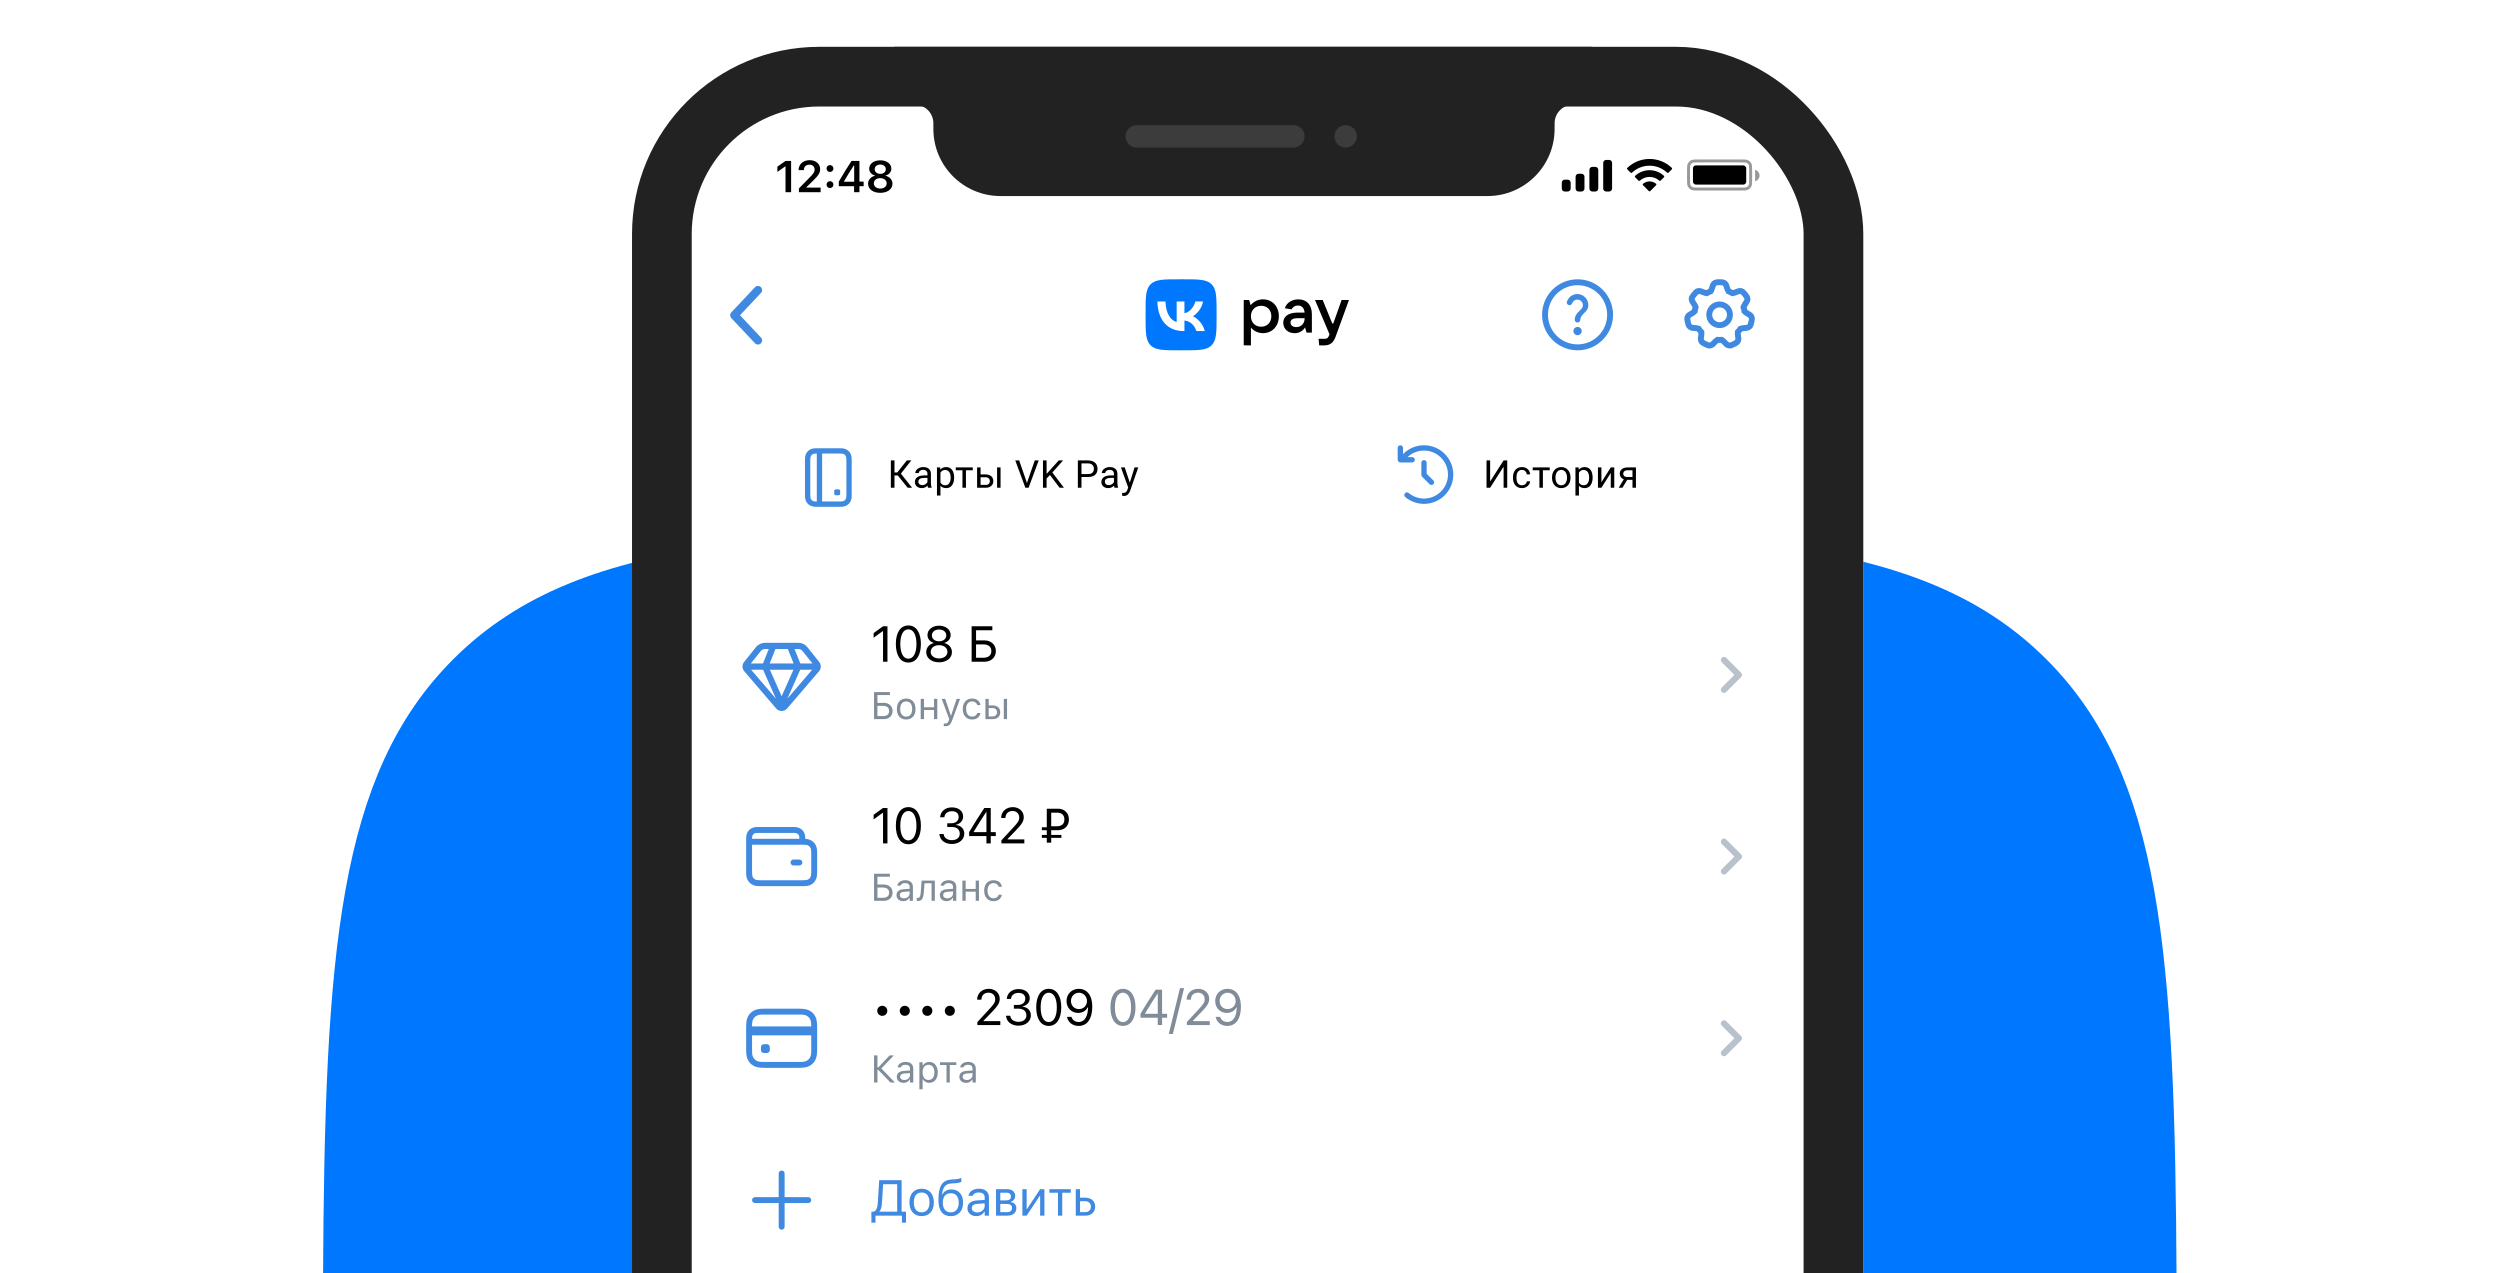 <svg width="534" height="272" viewBox="0 0 534 272" fill="none" xmlns="http://www.w3.org/2000/svg">
<g clip-path="url(#clip0_30_16743)">
<g clip-path="url(#clip1_30_16743)">
<path d="M274.876 113C364.481 113 409.283 113 437.119 140.837C461.725 165.442 464.581 203.302 464.913 273.642H69C69.332 203.302 72.188 165.442 96.793 140.837C124.63 113 169.432 113 259.036 113H274.876Z" fill="#0077FF"/>
</g>
<g clip-path="url(#clip2_30_16743)">
<rect x="135" y="10" width="263" height="540" rx="40" fill="white"/>
<g clip-path="url(#clip3_30_16743)">
<rect width="237" height="286.432" transform="translate(148 23)" fill="white"/>
<g clip-path="url(#clip4_30_16743)">
<rect x="148" y="23" width="237" height="60.672" fill="white"/>
<path opacity="0.4" d="M360.668 36.588C360.668 36.14 360.668 35.824 360.689 35.576C360.708 35.332 360.746 35.183 360.806 35.066C360.927 34.828 361.12 34.635 361.358 34.514C361.475 34.454 361.624 34.416 361.868 34.397C362.116 34.376 362.432 34.376 362.88 34.376H371.728C372.176 34.376 372.492 34.376 372.74 34.397C372.984 34.416 373.133 34.454 373.25 34.514C373.488 34.635 373.681 34.828 373.802 35.066C373.862 35.183 373.9 35.332 373.92 35.576C373.94 35.824 373.94 36.14 373.94 36.588V38.168C373.94 38.616 373.94 38.932 373.92 39.18C373.9 39.424 373.862 39.573 373.802 39.69C373.681 39.928 373.488 40.121 373.25 40.242C373.133 40.302 372.984 40.34 372.74 40.36C372.492 40.38 372.176 40.38 371.728 40.38H362.88C362.432 40.38 362.116 40.38 361.868 40.36C361.624 40.34 361.475 40.302 361.358 40.242C361.12 40.121 360.927 39.928 360.806 39.69C360.746 39.573 360.708 39.424 360.689 39.18C360.668 38.932 360.668 38.616 360.668 38.168V36.588Z" stroke="black" stroke-width="0.632"/>
<path opacity="0.4" fill-rule="evenodd" clip-rule="evenodd" d="M374.888 38.72C375.433 38.58 375.836 38.085 375.836 37.496C375.836 36.907 375.433 36.412 374.888 36.272V38.72Z" fill="black"/>
<rect x="361.616" y="35.324" width="11.376" height="4.108" rx="0.632" fill="black"/>
<path fill-rule="evenodd" clip-rule="evenodd" d="M352.345 35.392C353.745 35.392 355.092 35.93 356.107 36.895C356.184 36.97 356.306 36.969 356.381 36.893L357.112 36.156C357.15 36.118 357.171 36.066 357.171 36.011C357.17 35.957 357.149 35.906 357.11 35.868C354.446 33.315 350.243 33.315 347.579 35.868C347.541 35.906 347.519 35.957 347.519 36.011C347.518 36.066 347.539 36.117 347.578 36.156L348.308 36.893C348.384 36.969 348.506 36.97 348.582 36.895C349.597 35.93 350.944 35.392 352.345 35.392ZM352.345 37.791C353.114 37.791 353.856 38.077 354.427 38.594C354.504 38.667 354.625 38.665 354.701 38.59L355.43 37.853C355.469 37.814 355.49 37.761 355.489 37.707C355.489 37.653 355.467 37.6 355.427 37.563C353.69 35.947 351.001 35.947 349.264 37.563C349.225 37.6 349.202 37.653 349.202 37.707C349.201 37.762 349.223 37.814 349.261 37.853L349.991 38.59C350.066 38.665 350.187 38.667 350.265 38.594C350.835 38.077 351.576 37.791 352.345 37.791ZM353.807 39.405C353.808 39.46 353.786 39.513 353.747 39.551L352.485 40.825C352.448 40.862 352.398 40.883 352.345 40.883C352.292 40.883 352.242 40.862 352.205 40.825L350.942 39.551C350.903 39.513 350.882 39.46 350.883 39.405C350.884 39.35 350.908 39.299 350.948 39.262C351.755 38.58 352.935 38.58 353.741 39.262C353.782 39.299 353.806 39.35 353.807 39.405Z" fill="black"/>
<path fill-rule="evenodd" clip-rule="evenodd" d="M344.341 34.797C344.341 34.448 344.058 34.165 343.709 34.165H343.077C342.728 34.165 342.445 34.448 342.445 34.797V40.275C342.445 40.624 342.728 40.907 343.077 40.907H343.709C344.058 40.907 344.341 40.624 344.341 40.275V34.797ZM340.128 35.64H340.76C341.109 35.64 341.392 35.923 341.392 36.272V40.275C341.392 40.624 341.109 40.907 340.76 40.907H340.128C339.779 40.907 339.496 40.624 339.496 40.275V36.272C339.496 35.923 339.779 35.64 340.128 35.64ZM337.811 37.115H337.179C336.83 37.115 336.547 37.398 336.547 37.747V40.275C336.547 40.624 336.83 40.907 337.179 40.907H337.811C338.16 40.907 338.443 40.624 338.443 40.275V37.747C338.443 37.398 338.16 37.115 337.811 37.115ZM335.493 39.011C335.493 38.662 335.21 38.379 334.861 38.379H334.229C333.88 38.379 333.597 38.662 333.597 39.011V40.275C333.597 40.624 333.88 40.907 334.229 40.907H334.861C335.21 40.907 335.493 40.624 335.493 40.275V39.011Z" fill="black"/>
<path d="M167.786 41.056H168.981V34.377H167.791L166.046 35.604V36.728L167.708 35.553H167.786V41.056ZM170.647 41.056H175.285V40.066H172.263V39.969L173.6 38.673C174.818 37.502 175.184 36.9 175.184 36.141V36.127C175.184 35.002 174.248 34.21 172.948 34.21C171.554 34.21 170.582 35.081 170.582 36.326L170.587 36.34L171.698 36.344L171.703 36.326C171.703 35.636 172.179 35.169 172.888 35.169C173.582 35.169 174.003 35.613 174.003 36.229V36.242C174.003 36.756 173.749 37.094 172.841 38.011L170.647 40.251V41.056ZM177.281 36.728C177.706 36.728 178.017 36.404 178.017 35.997C178.017 35.585 177.706 35.266 177.281 35.266C176.859 35.266 176.545 35.585 176.545 35.997C176.545 36.404 176.859 36.728 177.281 36.728ZM177.281 40.163C177.706 40.163 178.017 39.844 178.017 39.432C178.017 39.02 177.706 38.7 177.281 38.7C176.859 38.7 176.545 39.02 176.545 39.432C176.545 39.844 176.859 40.163 177.281 40.163ZM182.433 41.056H183.576V39.774H184.474V38.788H183.576V34.377H181.887C180.979 35.756 180.03 37.293 179.165 38.798V39.774H182.433V41.056ZM180.276 38.816V38.747C180.924 37.613 181.697 36.377 182.382 35.331H182.451V38.816H180.276ZM188.025 41.191C189.561 41.191 190.631 40.395 190.631 39.251V39.242C190.631 38.386 190.01 37.724 189.117 37.543V37.515C189.881 37.312 190.39 36.752 190.39 36.034V36.025C190.39 34.997 189.409 34.243 188.025 34.243C186.641 34.243 185.659 34.997 185.659 36.025V36.034C185.659 36.752 186.168 37.312 186.932 37.515V37.543C186.043 37.724 185.419 38.386 185.419 39.242V39.251C185.419 40.395 186.488 41.191 188.025 41.191ZM188.025 37.136C187.326 37.136 186.84 36.728 186.84 36.145V36.136C186.84 35.553 187.326 35.145 188.025 35.145C188.724 35.145 189.21 35.553 189.21 36.136V36.145C189.21 36.728 188.724 37.136 188.025 37.136ZM188.025 40.279C187.224 40.279 186.654 39.816 186.654 39.173V39.163C186.654 38.515 187.215 38.048 188.025 38.048C188.83 38.048 189.395 38.515 189.395 39.163V39.173C189.395 39.816 188.825 40.279 188.025 40.279Z" fill="black"/>
<path fill-rule="evenodd" clip-rule="evenodd" d="M162.511 61.32C162.866 61.655 162.883 62.215 162.548 62.57L158.063 67.336L162.548 72.102C162.883 72.457 162.866 73.017 162.511 73.352C162.155 73.687 161.595 73.67 161.26 73.314L156.204 67.942C155.883 67.602 155.883 67.07 156.204 66.73L161.26 61.358C161.595 61.002 162.155 60.985 162.511 61.32Z" fill="#3F8AE0"/>
<g clip-path="url(#clip5_30_16743)">
<path d="M269.391 69.788C268.094 69.788 267.198 68.866 267.198 67.555C267.198 66.245 268.094 65.321 269.391 65.321C270.688 65.321 271.558 66.245 271.558 67.555C271.558 68.866 270.676 69.788 269.391 69.788ZM267.198 73.773V69.97C267.512 70.345 267.905 70.646 268.349 70.851C268.793 71.057 269.276 71.163 269.766 71.161C271.759 71.161 273.163 69.644 273.163 67.551C273.163 65.458 271.759 63.94 269.766 63.94C269.26 63.939 268.762 64.052 268.306 64.27C267.85 64.487 267.449 64.804 267.131 65.197L266.811 64.073H265.661V73.768L267.198 73.773Z" fill="black"/>
<path d="M276.882 69.869C276.133 69.869 275.652 69.48 275.652 68.88C275.652 68.344 276.039 67.969 277.216 67.969H278.672C278.672 69.106 277.952 69.869 276.882 69.869ZM277.337 63.944C275.986 63.944 274.795 64.64 274.448 65.843L275.866 66.084C275.997 65.829 276.197 65.617 276.443 65.47C276.689 65.323 276.971 65.249 277.257 65.254C278.099 65.254 278.593 65.861 278.66 66.771H277.163C275.117 66.771 274.101 67.666 274.101 68.951C274.101 70.236 275.103 71.17 276.527 71.17C276.974 71.177 277.416 71.067 277.807 70.852C278.199 70.636 278.527 70.322 278.76 69.94L279.082 71.037H280.218V67.128C280.212 65.107 279.115 63.944 277.337 63.944Z" fill="black"/>
<path d="M284.788 69.094H284.574L282.528 64.078H280.884L283.981 71.407L283.901 71.621C283.699 72.182 283.459 72.37 282.951 72.37H281.645L281.78 73.773H282.842C284.127 73.773 284.821 73.198 285.29 71.901L288.139 64.078H286.567L284.788 69.094Z" fill="black"/>
<path d="M252.798 70.716C249.375 70.716 247.299 68.342 247.218 64.396H248.951C249.005 67.294 250.324 68.522 251.335 68.775V64.396H252.996V66.897C253.971 66.789 254.991 65.651 255.334 64.396H256.969C256.708 65.94 255.596 67.078 254.812 67.547C255.597 67.926 256.861 68.919 257.349 70.716H255.552C255.172 69.515 254.243 68.585 252.996 68.459V70.716H252.798Z" fill="white"/>
<path fill-rule="evenodd" clip-rule="evenodd" d="M245.762 60.722C244.696 61.788 244.696 63.505 244.696 66.937V67.543C244.696 70.975 244.696 72.692 245.762 73.758C246.828 74.824 248.545 74.824 251.977 74.824H252.583C256.016 74.824 257.732 74.824 258.798 73.758C259.864 72.692 259.864 70.975 259.864 67.543V66.937C259.864 63.505 259.864 61.788 258.798 60.722C257.732 59.656 256.016 59.656 252.583 59.656H251.977C248.545 59.656 246.828 59.656 245.762 60.722ZM247.218 64.396C247.299 68.342 249.375 70.716 252.798 70.716H252.996V68.459C254.243 68.585 255.172 69.515 255.552 70.716H257.349C256.861 68.919 255.597 67.926 254.811 67.547C255.596 67.078 256.707 65.94 256.969 64.396H255.334C254.991 65.651 253.971 66.789 252.996 66.897V64.396H251.335V68.775C250.324 68.522 249.005 67.294 248.951 64.396H247.218Z" fill="#0077FF"/>
</g>
<path d="M336.968 59.656C341.154 59.656 344.552 63.054 344.552 67.24C344.552 71.426 341.154 74.824 336.968 74.824C332.782 74.824 329.384 71.426 329.384 67.24C329.384 63.054 332.782 59.656 336.968 59.656ZM336.968 60.92C333.48 60.92 330.648 63.752 330.648 67.24C330.648 70.728 333.48 73.56 336.968 73.56C340.456 73.56 343.288 70.728 343.288 67.24C343.288 63.752 340.456 60.92 336.968 60.92ZM336.968 69.832C337.457 69.832 337.853 70.228 337.853 70.716C337.853 71.205 337.457 71.601 336.968 71.601C336.479 71.601 336.083 71.205 336.083 70.716C336.083 70.228 336.479 69.832 336.968 69.832ZM336.926 62.81C338.222 62.81 339.272 63.87 339.272 65.18C339.272 65.701 339.061 66.175 338.727 66.513L338.199 67.058C337.885 67.379 337.659 67.659 337.563 68.145C337.555 68.189 337.548 68.255 337.544 68.341C337.53 68.654 337.272 68.899 336.96 68.899H336.954C336.63 68.899 336.367 68.637 336.367 68.312V68.311C336.368 68.147 336.373 68.039 336.383 67.988C336.473 67.516 336.703 67.092 337.026 66.762L337.753 66.015C337.961 65.806 338.099 65.505 338.099 65.18C338.099 64.528 337.571 63.995 336.926 63.995C336.516 63.995 336.154 64.21 335.944 64.534C335.902 64.598 335.85 64.701 335.787 64.841C335.663 65.117 335.349 65.254 335.063 65.156L335.04 65.148C334.748 65.049 334.591 64.731 334.691 64.438C334.695 64.427 334.699 64.417 334.703 64.406C334.745 64.304 334.785 64.214 334.823 64.136C335.226 63.317 335.984 62.81 336.926 62.81Z" fill="#3F8AE0"/>
<path d="M368.03 59.682C368.3 59.725 368.555 59.828 368.785 60.012C369.161 60.313 369.34 60.692 369.478 61.245C369.514 61.387 369.575 61.552 369.652 61.713C369.827 61.787 369.999 61.87 370.167 61.962C370.332 61.921 370.491 61.866 370.618 61.807C371.511 61.392 372.259 61.414 372.872 62.075C372.924 62.131 372.955 62.168 373.023 62.251L373.42 62.742C373.527 62.874 373.573 62.935 373.641 63.047C374.078 63.775 373.907 64.452 373.355 65.187C373.263 65.309 373.169 65.468 373.091 65.636C373.14 65.814 373.182 65.996 373.214 66.179C373.355 66.291 373.505 66.39 373.637 66.458C374.145 66.717 374.474 66.977 374.683 67.411C374.81 67.676 374.853 67.948 374.835 68.221C374.825 68.365 374.809 68.446 374.767 68.626L374.625 69.242C374.584 69.422 374.562 69.501 374.508 69.635C374.405 69.888 374.247 70.114 374.016 70.297C373.639 70.595 373.229 70.684 372.659 70.695C372.514 70.697 372.342 70.719 372.17 70.757C372.059 70.911 371.94 71.06 371.814 71.203C371.817 71.376 371.834 71.546 371.863 71.686C371.982 72.244 371.987 72.663 371.781 73.098C371.655 73.364 371.471 73.569 371.247 73.726C371.128 73.809 371.056 73.848 370.89 73.929L370.322 74.206C370.156 74.287 370.081 74.32 369.942 74.362C369.681 74.442 369.406 74.461 369.119 74.397C368.649 74.291 368.322 74.029 367.955 73.592C367.858 73.477 367.725 73.351 367.581 73.238C367.489 73.242 367.397 73.244 367.304 73.244C367.211 73.244 367.119 73.242 367.027 73.238C366.883 73.351 366.75 73.477 366.653 73.592C366.286 74.029 365.959 74.291 365.489 74.397C365.202 74.461 364.927 74.442 364.665 74.362C364.527 74.32 364.452 74.287 364.286 74.206L363.718 73.929C363.668 73.905 363.637 73.889 363.601 73.87C362.772 73.439 362.529 72.703 362.745 71.686C362.774 71.546 362.791 71.376 362.793 71.203C362.668 71.06 362.549 70.911 362.438 70.757C362.266 70.719 362.094 70.697 361.949 70.695C361.379 70.684 360.969 70.595 360.592 70.297C360.361 70.114 360.203 69.888 360.1 69.635C360.045 69.501 360.024 69.422 359.983 69.242L359.84 68.626C359.796 68.435 359.78 68.35 359.772 68.196C359.756 67.906 359.812 67.618 359.959 67.345C360.173 66.947 360.49 66.703 360.971 66.458C361.103 66.39 361.253 66.291 361.394 66.179C361.426 65.996 361.468 65.814 361.517 65.636C361.439 65.468 361.345 65.309 361.253 65.187C360.701 64.452 360.53 63.775 360.967 63.047C361.035 62.935 361.081 62.874 361.188 62.742L361.585 62.251C361.653 62.168 361.684 62.131 361.735 62.075C362.349 61.414 363.097 61.392 363.99 61.807C364.117 61.866 364.276 61.921 364.441 61.962C364.609 61.87 364.781 61.787 364.956 61.713C365.033 61.552 365.094 61.387 365.13 61.245C365.268 60.692 365.447 60.313 365.823 60.012C366.053 59.828 366.308 59.725 366.578 59.682C366.693 59.663 366.768 59.658 366.888 59.657L367.62 59.656C367.805 59.656 367.887 59.659 368.03 59.682ZM367.674 60.92L366.988 60.92C366.672 60.92 366.514 60.92 366.356 61.552C366.268 61.903 366.083 62.351 365.828 62.734C365.422 62.867 365.04 63.054 364.69 63.285C364.237 63.24 363.78 63.104 363.456 62.953C362.866 62.678 362.766 62.801 362.568 63.047L362.17 63.538C361.971 63.783 361.872 63.906 362.263 64.427C362.484 64.72 362.719 65.153 362.855 65.6C362.716 65.978 362.623 66.38 362.584 66.797C362.267 67.135 361.87 67.418 361.546 67.584C360.965 67.88 361.001 68.034 361.072 68.341L361.214 68.957C361.285 69.265 361.321 69.419 361.972 69.431C362.332 69.438 362.808 69.516 363.238 69.678C363.456 70.041 363.722 70.373 364.026 70.664C364.086 71.118 364.056 71.597 363.981 71.948C363.846 72.585 363.988 72.654 364.272 72.793L364.84 73.07C365.124 73.208 365.266 73.278 365.685 72.779C365.92 72.499 366.288 72.174 366.69 71.941C366.891 71.967 367.096 71.98 367.304 71.98C367.512 71.98 367.717 71.967 367.917 71.941C368.32 72.174 368.688 72.499 368.923 72.779C369.342 73.278 369.484 73.208 369.768 73.07L370.336 72.793C370.62 72.654 370.762 72.585 370.627 71.948C370.552 71.597 370.522 71.118 370.582 70.664C370.886 70.373 371.152 70.041 371.37 69.678C371.8 69.516 372.276 69.438 372.636 69.431C373.287 69.419 373.323 69.265 373.394 68.957L373.536 68.341C373.607 68.034 373.643 67.88 373.062 67.584C372.738 67.418 372.341 67.135 372.024 66.797C371.985 66.38 371.892 65.978 371.752 65.6C371.889 65.153 372.124 64.72 372.345 64.427C372.736 63.906 372.637 63.783 372.438 63.538L372.04 63.047C371.841 62.801 371.742 62.678 371.151 62.953C370.828 63.104 370.371 63.24 369.918 63.285C369.568 63.054 369.186 62.867 368.78 62.734C368.525 62.351 368.34 61.903 368.252 61.552C368.103 60.957 367.955 60.922 367.674 60.92ZM367.304 64.396C368.875 64.396 370.148 65.669 370.148 67.24C370.148 68.811 368.875 70.084 367.304 70.084C365.733 70.084 364.46 68.811 364.46 67.24C364.46 65.669 365.733 64.396 367.304 64.396ZM367.304 65.66C366.431 65.66 365.724 66.367 365.724 67.24C365.724 68.113 366.431 68.82 367.304 68.82C368.177 68.82 368.884 68.113 368.884 67.24C368.884 66.367 368.177 65.66 367.304 65.66Z" fill="#3F8AE0"/>
</g>
<g filter="url(#filter0_dd_30_16743)">
<rect x="151.792" y="86.516" width="112.496" height="27.808" rx="5.056" fill="white"/>
<path fill-rule="evenodd" clip-rule="evenodd" d="M171.939 97.073C171.939 96.345 172.011 95.974 172.217 95.588C172.405 95.234 172.694 94.945 173.048 94.757C173.405 94.567 173.748 94.491 174.372 94.48L174.534 94.479H179.33L179.492 94.48C180.116 94.491 180.459 94.567 180.816 94.757C181.173 94.948 181.456 95.231 181.647 95.588L181.692 95.677C181.864 96.033 181.925 96.402 181.925 97.073V104.398C181.925 105.07 181.864 105.439 181.692 105.795L181.647 105.884C181.459 106.237 181.17 106.527 180.816 106.715C180.459 106.906 180.116 106.981 179.492 106.991L179.33 106.993H174.534C173.806 106.993 173.434 106.921 173.048 106.715C172.694 106.527 172.405 106.237 172.217 105.884C172.027 105.527 171.951 105.184 171.94 104.56L171.939 104.398V97.073ZM175.605 95.617L179.33 95.616C179.887 95.616 180.081 95.654 180.28 95.76C180.438 95.845 180.558 95.966 180.643 96.124C180.742 96.308 180.781 96.487 180.787 96.951L180.787 97.073V104.398L180.787 104.52C180.781 104.984 180.742 105.163 180.643 105.347C180.558 105.505 180.438 105.626 180.28 105.71C180.081 105.817 179.887 105.854 179.33 105.854L175.605 105.855V95.617ZM173.077 104.398V97.073L173.077 96.951C173.083 96.488 173.122 96.308 173.221 96.124C173.306 95.966 173.426 95.846 173.584 95.761C173.768 95.662 173.947 95.623 174.412 95.617L174.467 95.618V105.855L174.412 105.854C173.947 105.849 173.768 105.81 173.584 105.711C173.429 105.629 173.303 105.503 173.221 105.348C173.114 105.149 173.077 104.955 173.077 104.398V104.398Z" fill="#3F8AE0"/>
<path d="M178.701 104.528C178.524 104.528 178.436 104.528 178.368 104.493C178.309 104.463 178.261 104.415 178.231 104.356C178.196 104.288 178.196 104.199 178.196 104.022V103.77C178.196 103.593 178.196 103.504 178.231 103.437C178.261 103.377 178.309 103.329 178.368 103.299C178.436 103.264 178.524 103.264 178.701 103.264H178.954C179.131 103.264 179.22 103.264 179.287 103.299C179.347 103.329 179.395 103.377 179.425 103.437C179.46 103.504 179.46 103.593 179.46 103.77V104.022C179.46 104.199 179.46 104.288 179.425 104.356C179.395 104.415 179.347 104.463 179.287 104.493C179.22 104.528 179.131 104.528 178.954 104.528H178.701Z" fill="#3F8AE0"/>
<path d="M191.06 97.079V102.92H190.286V97.079H191.06ZM194.659 97.079L192.123 100.292H190.751L190.631 99.65H191.662L193.7 97.079H194.659ZM193.881 102.92L191.686 100.192L192.119 99.514L194.827 102.92H193.881ZM198.103 102.178V99.943C198.103 99.772 198.068 99.624 197.999 99.498C197.932 99.37 197.83 99.271 197.694 99.201C197.557 99.132 197.389 99.097 197.188 99.097C197.001 99.097 196.837 99.129 196.695 99.193C196.556 99.257 196.446 99.342 196.366 99.446C196.288 99.55 196.25 99.662 196.25 99.783H195.507C195.507 99.628 195.548 99.474 195.628 99.322C195.708 99.169 195.823 99.031 195.973 98.908C196.125 98.783 196.307 98.684 196.518 98.612C196.732 98.537 196.97 98.499 197.232 98.499C197.548 98.499 197.826 98.553 198.067 98.66C198.31 98.767 198.5 98.928 198.637 99.145C198.776 99.359 198.845 99.628 198.845 99.951V101.973C198.845 102.118 198.857 102.271 198.881 102.435C198.908 102.598 198.947 102.738 198.998 102.856V102.92H198.223C198.186 102.834 198.156 102.721 198.135 102.579C198.114 102.435 198.103 102.301 198.103 102.178ZM198.231 100.288L198.239 100.81H197.489C197.278 100.81 197.089 100.827 196.924 100.862C196.758 100.894 196.619 100.944 196.506 101.01C196.394 101.077 196.308 101.162 196.25 101.263C196.191 101.362 196.161 101.478 196.161 101.612C196.161 101.749 196.192 101.873 196.254 101.985C196.315 102.098 196.407 102.187 196.53 102.254C196.656 102.318 196.81 102.35 196.992 102.35C197.219 102.35 197.42 102.302 197.593 102.206C197.767 102.11 197.905 101.992 198.007 101.853C198.111 101.714 198.167 101.579 198.175 101.448L198.492 101.805C198.473 101.917 198.423 102.041 198.34 102.178C198.257 102.314 198.146 102.445 198.007 102.571C197.87 102.694 197.707 102.797 197.517 102.88C197.33 102.96 197.119 103 196.883 103C196.589 103 196.331 102.943 196.109 102.828C195.89 102.713 195.719 102.559 195.596 102.366C195.475 102.171 195.415 101.953 195.415 101.713C195.415 101.48 195.461 101.275 195.552 101.099C195.642 100.92 195.774 100.771 195.945 100.653C196.116 100.533 196.322 100.442 196.562 100.381C196.803 100.319 197.072 100.288 197.369 100.288H198.231ZM200.881 99.414V104.589H200.135V98.579H200.817L200.881 99.414ZM203.806 100.714V100.798C203.806 101.113 203.768 101.406 203.693 101.676C203.618 101.944 203.509 102.177 203.364 102.374C203.223 102.572 203.047 102.726 202.839 102.836C202.63 102.945 202.391 103 202.121 103C201.845 103 201.602 102.955 201.391 102.864C201.179 102.773 201 102.641 200.853 102.467C200.706 102.293 200.588 102.084 200.5 101.841C200.414 101.598 200.356 101.323 200.323 101.018V100.569C200.356 100.248 200.416 99.961 200.504 99.707C200.592 99.453 200.709 99.236 200.853 99.057C201 98.875 201.178 98.737 201.387 98.644C201.595 98.547 201.836 98.499 202.109 98.499C202.382 98.499 202.624 98.553 202.835 98.66C203.046 98.764 203.224 98.914 203.368 99.109C203.513 99.304 203.621 99.538 203.693 99.811C203.768 100.081 203.806 100.382 203.806 100.714ZM203.059 100.798V100.714C203.059 100.497 203.037 100.294 202.991 100.104C202.946 99.911 202.875 99.743 202.779 99.598C202.685 99.451 202.565 99.336 202.418 99.253C202.271 99.168 202.095 99.125 201.892 99.125C201.705 99.125 201.542 99.157 201.403 99.221C201.266 99.285 201.15 99.372 201.054 99.482C200.957 99.589 200.878 99.712 200.817 99.851C200.758 99.987 200.714 100.129 200.685 100.276V101.315C200.738 101.503 200.813 101.679 200.909 101.845C201.005 102.008 201.134 102.14 201.294 102.242C201.455 102.341 201.657 102.39 201.9 102.39C202.101 102.39 202.273 102.349 202.418 102.266C202.565 102.181 202.685 102.064 202.779 101.917C202.875 101.77 202.946 101.602 202.991 101.412C203.037 101.219 203.059 101.014 203.059 100.798ZM206.327 98.579V102.92H205.581V98.579H206.327ZM207.783 98.579V99.181H204.153V98.579H207.783ZM209.25 100.072H210.553C210.904 100.072 211.199 100.133 211.44 100.256C211.681 100.377 211.863 100.544 211.986 100.758C212.111 100.969 212.174 101.21 212.174 101.48C212.174 101.68 212.139 101.869 212.07 102.045C212 102.219 211.896 102.372 211.757 102.503C211.621 102.634 211.451 102.737 211.247 102.812C211.047 102.884 210.816 102.92 210.553 102.92H208.708V98.579H209.45V102.31H210.553C210.767 102.31 210.939 102.271 211.067 102.194C211.195 102.116 211.288 102.016 211.344 101.893C211.4 101.77 211.428 101.642 211.428 101.508C211.428 101.377 211.4 101.248 211.344 101.123C211.288 100.997 211.195 100.893 211.067 100.81C210.939 100.724 210.767 100.682 210.553 100.682H209.25V100.072ZM213.719 98.579V102.92H212.977V98.579H213.719ZM219.307 102.033L221.028 97.079H221.867L219.704 102.92H219.106L219.307 102.033ZM217.698 97.079L219.403 102.033L219.616 102.92H219.018L216.86 97.079H217.698ZM223.553 97.079V102.92H222.779V97.079H223.553ZM227.08 97.079L224.653 99.803L223.289 101.219L223.16 100.393L224.187 99.261L226.149 97.079H227.08ZM226.334 102.92L224.171 100.072L224.633 99.458L227.256 102.92H226.334ZM232.383 100.629H230.823V99.999H232.383C232.686 99.999 232.93 99.951 233.117 99.855C233.305 99.759 233.441 99.625 233.527 99.454C233.615 99.283 233.659 99.088 233.659 98.868C233.659 98.668 233.615 98.479 233.527 98.303C233.441 98.126 233.305 97.984 233.117 97.877C232.93 97.768 232.686 97.713 232.383 97.713H231.003V102.92H230.229V97.079H232.383C232.825 97.079 233.198 97.155 233.503 97.308C233.808 97.46 234.039 97.671 234.197 97.942C234.354 98.209 234.433 98.515 234.433 98.86C234.433 99.235 234.354 99.554 234.197 99.819C234.039 100.084 233.808 100.286 233.503 100.425C233.198 100.561 232.825 100.629 232.383 100.629ZM237.938 102.178V99.943C237.938 99.772 237.903 99.624 237.833 99.498C237.766 99.37 237.665 99.271 237.528 99.201C237.392 99.132 237.224 99.097 237.023 99.097C236.836 99.097 236.671 99.129 236.529 99.193C236.39 99.257 236.281 99.342 236.201 99.446C236.123 99.55 236.084 99.662 236.084 99.783H235.342C235.342 99.628 235.382 99.474 235.462 99.322C235.543 99.169 235.658 99.031 235.807 98.908C235.96 98.783 236.142 98.684 236.353 98.612C236.567 98.537 236.805 98.499 237.067 98.499C237.383 98.499 237.661 98.553 237.902 98.66C238.145 98.767 238.335 98.928 238.471 99.145C238.61 99.359 238.68 99.628 238.68 99.951V101.973C238.68 102.118 238.692 102.271 238.716 102.435C238.743 102.598 238.781 102.738 238.832 102.856V102.92H238.058C238.021 102.834 237.991 102.721 237.97 102.579C237.948 102.435 237.938 102.301 237.938 102.178ZM238.066 100.288L238.074 100.81H237.324C237.113 100.81 236.924 100.827 236.758 100.862C236.592 100.894 236.453 100.944 236.341 101.01C236.229 101.077 236.143 101.162 236.084 101.263C236.025 101.362 235.996 101.478 235.996 101.612C235.996 101.749 236.027 101.873 236.088 101.985C236.15 102.098 236.242 102.187 236.365 102.254C236.491 102.318 236.644 102.35 236.826 102.35C237.054 102.35 237.254 102.302 237.428 102.206C237.602 102.11 237.74 101.992 237.841 101.853C237.946 101.714 238.002 101.579 238.01 101.448L238.327 101.805C238.308 101.917 238.257 102.041 238.174 102.178C238.091 102.314 237.98 102.445 237.841 102.571C237.705 102.694 237.542 102.797 237.352 102.88C237.165 102.96 236.953 103 236.718 103C236.424 103 236.166 102.943 235.944 102.828C235.724 102.713 235.553 102.559 235.43 102.366C235.31 102.171 235.25 101.953 235.25 101.713C235.25 101.48 235.295 101.275 235.386 101.099C235.477 100.92 235.608 100.771 235.779 100.653C235.95 100.533 236.156 100.442 236.397 100.381C236.638 100.319 236.907 100.288 237.203 100.288H238.066ZM241.129 102.471L242.336 98.579H243.131L241.39 103.59C241.35 103.697 241.296 103.812 241.229 103.935C241.165 104.061 241.082 104.18 240.981 104.292C240.879 104.404 240.756 104.495 240.611 104.565C240.47 104.637 240.3 104.673 240.102 104.673C240.043 104.673 239.968 104.665 239.877 104.649C239.786 104.633 239.722 104.62 239.685 104.609L239.681 104.007C239.702 104.01 239.736 104.013 239.781 104.015C239.829 104.021 239.863 104.023 239.881 104.023C240.05 104.023 240.193 104.001 240.311 103.955C240.428 103.912 240.527 103.839 240.607 103.734C240.69 103.633 240.761 103.492 240.82 103.313L241.129 102.471ZM240.242 98.579L241.37 101.949L241.562 102.731L241.029 103.004L239.432 98.579H240.242Z" fill="black"/>
</g>
<g filter="url(#filter1_dd_30_16743)">
<rect x="269.028" y="86.516" width="112.496" height="27.808" rx="5.056" fill="white"/>
<path fill-rule="evenodd" clip-rule="evenodd" d="M304.168 97.007C304.319 97.007 304.464 97.067 304.57 97.174C304.677 97.281 304.737 97.425 304.737 97.576V99.931L306.15 101.345C306.206 101.397 306.251 101.46 306.282 101.53C306.313 101.6 306.33 101.675 306.331 101.751C306.332 101.828 306.318 101.904 306.29 101.974C306.261 102.045 306.219 102.11 306.165 102.164C306.111 102.218 306.046 102.26 305.975 102.289C305.905 102.317 305.829 102.331 305.752 102.33C305.676 102.329 305.601 102.312 305.531 102.281C305.461 102.25 305.398 102.205 305.346 102.149L303.766 100.569C303.66 100.463 303.599 100.318 303.599 100.167V97.576C303.599 97.425 303.659 97.281 303.766 97.174C303.873 97.067 304.017 97.007 304.168 97.007Z" fill="#3F8AE0"/>
<path d="M308.592 95.68C308.012 95.098 307.322 94.637 306.563 94.322C305.804 94.008 304.99 93.846 304.168 93.847C303.331 93.846 302.503 94.013 301.732 94.339C300.961 94.665 300.263 95.142 299.681 95.743V94.416C299.681 94.265 299.621 94.12 299.514 94.014C299.408 93.907 299.263 93.847 299.112 93.847C298.961 93.847 298.816 93.907 298.71 94.014C298.603 94.12 298.543 94.265 298.543 94.416V96.944C298.543 97.095 298.603 97.24 298.71 97.346C298.816 97.453 298.961 97.513 299.112 97.513H301.64C301.791 97.513 301.936 97.453 302.042 97.346C302.149 97.24 302.209 97.095 302.209 96.944C302.209 96.793 302.149 96.648 302.042 96.542C301.936 96.435 301.791 96.375 301.64 96.375H300.66C301.609 95.48 302.864 94.983 304.168 94.985C305.582 94.985 306.86 95.557 307.788 96.484C308.264 96.959 308.642 97.523 308.899 98.144C309.156 98.766 309.288 99.431 309.287 100.104C309.287 101.518 308.715 102.796 307.788 103.724C307.313 104.2 306.749 104.578 306.128 104.835C305.506 105.092 304.84 105.224 304.168 105.223C302.965 105.225 301.8 104.802 300.88 104.028C300.764 103.936 300.616 103.892 300.468 103.907C300.321 103.922 300.185 103.994 300.089 104.108C299.994 104.221 299.947 104.368 299.958 104.516C299.969 104.664 300.038 104.801 300.149 104.9C301.275 105.845 302.698 106.363 304.168 106.361C305.895 106.361 307.461 105.66 308.592 104.528C309.723 103.396 310.425 101.831 310.425 100.104C310.425 98.377 309.724 96.811 308.592 95.68Z" fill="#3F8AE0"/>
<path d="M318.292 101.58L321.169 97.079H321.943V102.92H321.169V98.415L318.292 102.92H317.522V97.079H318.292V101.58ZM325.102 102.39C325.279 102.39 325.442 102.354 325.592 102.282C325.742 102.21 325.865 102.111 325.961 101.985C326.057 101.857 326.112 101.711 326.125 101.548H326.831C326.818 101.805 326.731 102.044 326.571 102.266C326.413 102.485 326.206 102.663 325.949 102.8C325.692 102.933 325.41 103 325.102 103C324.776 103 324.491 102.943 324.248 102.828C324.007 102.713 323.807 102.555 323.646 102.354C323.488 102.154 323.369 101.924 323.289 101.664C323.212 101.402 323.173 101.125 323.173 100.834V100.665C323.173 100.374 323.212 100.098 323.289 99.839C323.369 99.577 323.488 99.346 323.646 99.145C323.807 98.944 324.007 98.787 324.248 98.672C324.491 98.557 324.776 98.499 325.102 98.499C325.442 98.499 325.739 98.569 325.993 98.708C326.247 98.844 326.446 99.031 326.591 99.269C326.738 99.505 326.818 99.772 326.831 100.072H326.125C326.112 99.892 326.061 99.731 325.973 99.586C325.887 99.442 325.77 99.327 325.62 99.241C325.473 99.153 325.3 99.109 325.102 99.109C324.875 99.109 324.684 99.154 324.529 99.245C324.376 99.334 324.255 99.454 324.164 99.606C324.075 99.756 324.011 99.923 323.971 100.108C323.934 100.29 323.915 100.476 323.915 100.665V100.834C323.915 101.024 323.934 101.211 323.971 101.396C324.009 101.58 324.071 101.747 324.16 101.897C324.251 102.047 324.372 102.167 324.525 102.258C324.68 102.346 324.872 102.39 325.102 102.39ZM329.561 98.579V102.92H328.815V98.579H329.561ZM331.018 98.579V99.181H327.387V98.579H331.018ZM331.509 100.798V100.706C331.509 100.393 331.555 100.102 331.646 99.835C331.736 99.565 331.868 99.331 332.039 99.133C332.21 98.932 332.417 98.777 332.661 98.668C332.904 98.555 333.177 98.499 333.479 98.499C333.784 98.499 334.058 98.555 334.301 98.668C334.547 98.777 334.756 98.932 334.927 99.133C335.101 99.331 335.233 99.565 335.324 99.835C335.415 100.102 335.461 100.393 335.461 100.706V100.798C335.461 101.111 335.415 101.401 335.324 101.668C335.233 101.936 335.101 102.17 334.927 102.37C334.756 102.568 334.549 102.723 334.305 102.836C334.065 102.945 333.792 103 333.487 103C333.182 103 332.908 102.945 332.665 102.836C332.421 102.723 332.213 102.568 332.039 102.37C331.868 102.17 331.736 101.936 331.646 101.668C331.555 101.401 331.509 101.111 331.509 100.798ZM332.251 100.706V100.798C332.251 101.014 332.277 101.219 332.328 101.412C332.378 101.602 332.455 101.77 332.556 101.917C332.661 102.064 332.79 102.181 332.945 102.266C333.1 102.349 333.281 102.39 333.487 102.39C333.69 102.39 333.868 102.349 334.02 102.266C334.176 102.181 334.304 102.064 334.406 101.917C334.507 101.77 334.583 101.602 334.634 101.412C334.688 101.219 334.715 101.014 334.715 100.798V100.706C334.715 100.492 334.688 100.29 334.634 100.1C334.583 99.907 334.506 99.737 334.402 99.59C334.3 99.441 334.172 99.323 334.016 99.237C333.864 99.152 333.685 99.109 333.479 99.109C333.276 99.109 333.096 99.152 332.941 99.237C332.789 99.323 332.661 99.441 332.556 99.59C332.455 99.737 332.378 99.907 332.328 100.1C332.277 100.29 332.251 100.492 332.251 100.706ZM337.26 99.414V104.589H336.514V98.579H337.196L337.26 99.414ZM340.185 100.714V100.798C340.185 101.113 340.147 101.406 340.072 101.676C339.997 101.944 339.888 102.177 339.743 102.374C339.601 102.572 339.426 102.726 339.218 102.836C339.009 102.945 338.77 103 338.5 103C338.224 103 337.981 102.955 337.769 102.864C337.558 102.773 337.379 102.641 337.232 102.467C337.085 102.293 336.967 102.084 336.879 101.841C336.793 101.598 336.734 101.323 336.702 101.018V100.569C336.734 100.248 336.795 99.961 336.883 99.707C336.971 99.453 337.087 99.236 337.232 99.057C337.379 98.875 337.557 98.737 337.765 98.644C337.974 98.547 338.215 98.499 338.488 98.499C338.76 98.499 339.002 98.553 339.214 98.66C339.425 98.764 339.603 98.914 339.747 99.109C339.892 99.304 340 99.538 340.072 99.811C340.147 100.081 340.185 100.382 340.185 100.714ZM339.438 100.798V100.714C339.438 100.497 339.416 100.294 339.37 100.104C339.325 99.911 339.254 99.743 339.158 99.598C339.064 99.451 338.944 99.336 338.796 99.253C338.649 99.168 338.474 99.125 338.271 99.125C338.084 99.125 337.921 99.157 337.781 99.221C337.645 99.285 337.529 99.372 337.432 99.482C337.336 99.589 337.257 99.712 337.196 99.851C337.137 99.987 337.093 100.129 337.063 100.276V101.315C337.117 101.503 337.192 101.679 337.288 101.845C337.384 102.008 337.513 102.14 337.673 102.242C337.834 102.341 338.036 102.39 338.279 102.39C338.48 102.39 338.652 102.349 338.796 102.266C338.944 102.181 339.064 102.064 339.158 101.917C339.254 101.77 339.325 101.602 339.37 101.412C339.416 101.219 339.438 101.014 339.438 100.798ZM342.06 101.745L344.062 98.579H344.808V102.92H344.062V99.755L342.06 102.92H341.322V98.579H342.06V101.745ZM347.004 100.85H347.807L346.551 102.92H345.749L347.004 100.85ZM347.626 98.579H349.44V102.92H348.697V99.181H347.626C347.415 99.181 347.243 99.217 347.109 99.289C346.975 99.359 346.877 99.45 346.816 99.562C346.754 99.675 346.724 99.791 346.724 99.911C346.724 100.029 346.752 100.143 346.808 100.252C346.864 100.359 346.952 100.447 347.073 100.517C347.193 100.587 347.348 100.621 347.538 100.621H348.898V101.231H347.538C347.289 101.231 347.069 101.198 346.876 101.131C346.684 101.064 346.52 100.972 346.387 100.854C346.253 100.734 346.151 100.593 346.082 100.433C346.012 100.27 345.977 100.093 345.977 99.903C345.977 99.713 346.014 99.538 346.086 99.378C346.161 99.217 346.268 99.077 346.407 98.957C346.548 98.836 346.721 98.744 346.924 98.68C347.13 98.613 347.364 98.579 347.626 98.579Z" fill="black"/>
</g>
<g clip-path="url(#clip6_30_16743)">
<path fill-rule="evenodd" clip-rule="evenodd" d="M165.175 137.299H163.421C162.695 137.299 161.957 137.624 161.487 138.212L158.936 141.4C158.703 141.691 158.59 142.046 158.597 142.398C158.598 142.4 158.598 142.402 158.598 142.404C158.606 142.751 158.73 143.095 158.97 143.375L165.784 151.325C166.402 152.046 167.518 152.046 168.136 151.325L174.95 143.375C175.19 143.095 175.314 142.751 175.323 142.404C175.323 142.402 175.323 142.4 175.323 142.397C175.33 142.045 175.217 141.691 174.984 141.4L172.434 138.212C171.964 137.624 171.225 137.299 170.499 137.299H168.714C168.724 137.299 168.704 137.299 168.714 137.299H165.175C165.165 137.299 165.186 137.299 165.175 137.299ZM168.28 138.626H165.64L164.401 141.723H169.519L168.28 138.626ZM169.71 138.626L170.949 141.723H173.543L171.397 139.041C171.196 138.789 170.849 138.626 170.499 138.626H169.71ZM173.48 143.05H170.931L168.184 149.229L173.48 143.05ZM166.96 148.716L169.478 143.05H164.442L166.96 148.716ZM162.99 143.05L165.736 149.229L160.44 143.05H162.99ZM162.972 141.723L164.21 138.626H163.421C163.071 138.626 162.725 138.789 162.523 139.041L160.378 141.723H162.972Z" fill="#3F8AE0"/>
</g>
<path d="M188.616 141.344H189.561V133.774H188.622L186.607 135.222V136.219L188.532 134.823H188.616V141.344ZM194.024 141.522C195.698 141.522 196.705 139.996 196.705 137.562V137.551C196.705 135.117 195.698 133.596 194.024 133.596C192.351 133.596 191.354 135.117 191.354 137.551V137.562C191.354 139.996 192.351 141.522 194.024 141.522ZM194.024 140.699C192.938 140.699 192.304 139.492 192.304 137.562V137.551C192.304 135.621 192.938 134.424 194.024 134.424C195.11 134.424 195.756 135.621 195.756 137.551V137.562C195.756 139.492 195.11 140.699 194.024 140.699ZM200.586 141.47C202.192 141.47 203.335 140.568 203.335 139.298V139.288C203.335 138.354 202.68 137.577 201.709 137.352V137.331C202.538 137.074 203.063 136.444 203.063 135.647V135.636C203.063 134.493 202.019 133.648 200.586 133.648C199.154 133.648 198.11 134.493 198.11 135.636V135.647C198.11 136.444 198.635 137.074 199.464 137.331V137.352C198.493 137.577 197.837 138.354 197.837 139.288V139.298C197.837 140.568 198.981 141.47 200.586 141.47ZM200.586 136.979C199.674 136.979 199.049 136.46 199.049 135.725V135.715C199.049 134.98 199.674 134.461 200.586 134.461C201.499 134.461 202.124 134.98 202.124 135.715V135.725C202.124 136.46 201.499 136.979 200.586 136.979ZM200.586 140.646C199.542 140.646 198.797 140.059 198.797 139.24V139.23C198.797 138.401 199.537 137.808 200.586 137.808C201.636 137.808 202.375 138.401 202.375 139.23V139.24C202.375 140.059 201.63 140.646 200.586 140.646ZM207.541 141.344H210.295C211.712 141.344 212.714 140.415 212.719 139.078V139.067C212.719 137.729 211.707 136.79 210.285 136.79H208.485V134.624H211.964V133.774H207.541V141.344ZM208.485 140.494V137.64H210.049C211.129 137.64 211.748 138.154 211.748 139.067V139.078C211.743 139.991 211.129 140.494 210.049 140.494H208.485Z" fill="black"/>
<path d="M186.698 153.608H188.804C189.888 153.608 190.654 152.898 190.658 151.875V151.867C190.658 150.844 189.883 150.126 188.796 150.126H187.42V148.469H190.08V147.819H186.698V153.608ZM187.42 152.958V150.776H188.616C189.442 150.776 189.916 151.169 189.916 151.867V151.875C189.912 152.573 189.442 152.958 188.616 152.958H187.42ZM193.561 153.684C194.793 153.684 195.555 152.834 195.555 151.45V151.442C195.555 150.054 194.793 149.207 193.561 149.207C192.329 149.207 191.567 150.054 191.567 151.442V151.45C191.567 152.834 192.329 153.684 193.561 153.684ZM193.561 153.066C192.743 153.066 192.281 152.469 192.281 151.45V151.442C192.281 150.419 192.743 149.825 193.561 149.825C194.379 149.825 194.841 150.419 194.841 151.442V151.45C194.841 152.469 194.379 153.066 193.561 153.066ZM199.505 153.608H200.203V149.283H199.505V151.073H197.363V149.283H196.665V153.608H197.363V151.65H199.505V153.608ZM201.899 155.124C202.665 155.124 203.022 154.844 203.379 153.873L205.068 149.283H204.334L203.151 152.842H203.087L201.899 149.283H201.153L202.754 153.612L202.673 153.869C202.517 154.366 202.276 154.547 201.879 154.547C201.783 154.547 201.674 154.543 201.59 154.527V155.1C201.687 155.116 201.807 155.124 201.899 155.124ZM207.631 153.684C208.67 153.684 209.251 153.127 209.428 152.344L209.436 152.3L208.746 152.304L208.738 152.328C208.577 152.81 208.208 153.066 207.627 153.066C206.856 153.066 206.359 152.428 206.359 151.434V151.426C206.359 150.451 206.848 149.825 207.627 149.825C208.249 149.825 208.634 150.17 208.742 150.595L208.746 150.607H209.44L209.436 150.583C209.308 149.813 208.678 149.207 207.627 149.207C206.415 149.207 205.645 150.082 205.645 151.426V151.434C205.645 152.806 206.419 153.684 207.631 153.684ZM210.486 153.608H212.03C213.021 153.608 213.655 153.038 213.655 152.144V152.136C213.655 151.241 213.021 150.671 212.03 150.671H211.184V149.283H210.486V153.608ZM214.409 153.608H215.107V149.283H214.409V153.608ZM212.03 151.249C212.596 151.249 212.957 151.598 212.957 152.136V152.144C212.957 152.677 212.6 153.03 212.03 153.03H211.184V151.249H212.03Z" fill="#818C99"/>
<path d="M367.75 141.442C367.503 141.196 367.505 140.795 367.75 140.55L367.805 140.494C368.052 140.248 368.45 140.246 368.699 140.495L371.912 143.708C372.159 143.956 372.161 144.354 371.912 144.603L368.699 147.816C368.452 148.064 368.051 148.063 367.805 147.818L367.75 147.762C367.503 147.516 367.501 147.118 367.75 146.87L370.464 144.156L367.75 141.442Z" fill="#B8C1CC"/>
<path d="M169.359 176.644C170.096 176.644 170.477 176.717 170.874 176.93C171.241 177.126 171.534 177.419 171.73 177.786C171.931 178.161 172.008 178.523 172.015 179.185C172.549 179.219 172.889 179.312 173.24 179.5C173.659 179.724 173.992 180.057 174.216 180.476C174.459 180.931 174.544 181.369 174.544 182.234V186.221C174.544 187.087 174.459 187.525 174.216 187.98C173.992 188.399 173.659 188.732 173.24 188.956C172.785 189.199 172.347 189.284 171.481 189.284H162.439C161.573 189.284 161.135 189.199 160.68 188.956C160.261 188.732 159.928 188.399 159.704 187.98C159.46 187.525 159.376 187.087 159.376 186.221V179.172H159.377L159.377 179.137C159.388 178.505 159.466 178.152 159.662 177.786C159.858 177.419 160.151 177.126 160.518 176.93C160.915 176.717 161.296 176.644 162.033 176.644H169.359ZM171.481 180.436H160.64V186.221C160.64 186.896 160.686 187.137 160.819 187.384C160.925 187.583 161.077 187.735 161.276 187.841C161.523 187.974 161.763 188.02 162.439 188.02H171.481C172.157 188.02 172.397 187.974 172.644 187.841C172.843 187.735 172.995 187.583 173.101 187.384C173.234 187.137 173.28 186.896 173.28 186.221V182.234C173.28 181.559 173.234 181.319 173.101 181.072C172.995 180.873 172.843 180.721 172.644 180.614C172.397 180.482 172.157 180.436 171.481 180.436ZM170.752 183.596C171.101 183.596 171.384 183.879 171.384 184.228C171.384 184.577 171.101 184.86 170.752 184.86H169.488C169.139 184.86 168.856 184.577 168.856 184.228C168.856 183.879 169.139 183.596 169.488 183.596H170.752ZM169.359 177.908H162.033C161.487 177.908 161.303 177.943 161.114 178.044C160.967 178.123 160.855 178.235 160.776 178.382C160.684 178.555 160.646 178.724 160.641 179.172H170.751C170.746 178.724 170.708 178.555 170.616 178.382C170.537 178.235 170.425 178.123 170.278 178.044C170.089 177.943 169.905 177.908 169.359 177.908Z" fill="#3F8AE0"/>
<path d="M188.616 180.152H189.561V172.582H188.622L186.607 174.03V175.027L188.532 173.631H188.616V180.152ZM194.024 180.33C195.698 180.33 196.705 178.804 196.705 176.37V176.359C196.705 173.925 195.698 172.403 194.024 172.403C192.351 172.403 191.354 173.925 191.354 176.359V176.37C191.354 178.804 192.351 180.33 194.024 180.33ZM194.024 179.507C192.938 179.507 192.304 178.3 192.304 176.37V176.359C192.304 174.428 192.938 173.232 194.024 173.232C195.11 173.232 195.756 174.428 195.756 176.359V176.37C195.756 178.3 195.11 179.507 194.024 179.507ZM203.34 180.278C204.856 180.278 205.968 179.344 205.968 178.08V178.069C205.968 176.994 205.218 176.307 204.116 176.212V176.191C205.061 175.992 205.722 175.352 205.722 174.418V174.408C205.722 173.259 204.772 172.456 203.329 172.456C201.913 172.456 200.937 173.28 200.816 174.512L200.811 174.565H201.719L201.724 174.512C201.803 173.746 202.437 173.274 203.329 173.274C204.253 173.274 204.772 173.731 204.772 174.523V174.533C204.772 175.289 204.142 175.845 203.24 175.845H202.333V176.642H203.282C204.342 176.642 205.008 177.162 205.008 178.09V178.101C205.008 178.903 204.331 179.459 203.34 179.459C202.333 179.459 201.645 178.945 201.572 178.2L201.567 178.148H200.659L200.664 178.211C200.764 179.407 201.776 180.278 203.34 180.278ZM210.699 180.152H211.623V178.583H212.698V177.739H211.623V172.582H210.253C209.194 174.161 208.034 176.008 207.011 177.723V178.583H210.699V180.152ZM207.977 177.744V177.681C208.8 176.291 209.792 174.728 210.642 173.458H210.705V177.744H207.977ZM213.899 180.152H218.798V179.302H215.21V179.218L216.931 177.44C218.3 176.029 218.673 175.399 218.673 174.533V174.523C218.673 173.301 217.66 172.403 216.338 172.403C214.89 172.403 213.851 173.369 213.846 174.712L213.857 174.717L214.759 174.722L214.764 174.712C214.764 173.82 215.368 173.227 216.275 173.227C217.167 173.227 217.707 173.825 217.707 174.623V174.633C217.707 175.294 217.424 175.688 216.459 176.732L213.899 179.501V180.152ZM222.543 178.966H223.592V179.995H224.536V178.966H226.713V178.337H224.536V177.33H225.979C227.4 177.33 228.324 176.38 228.324 175.042V175.032C228.324 173.71 227.411 172.739 225.989 172.739H223.592V176.7H222.543V177.33H223.592V178.337H222.543V178.966ZM224.536 176.49V173.579H225.743C226.829 173.579 227.353 174.135 227.353 175.032V175.042C227.353 175.945 226.823 176.49 225.743 176.49H224.536Z" fill="black"/>
<path d="M186.698 192.416H188.804C189.888 192.416 190.654 191.706 190.658 190.683V190.675C190.658 189.652 189.883 188.934 188.796 188.934H187.42V187.277H190.08V186.627H186.698V192.416ZM187.42 191.766V189.584H188.616C189.442 189.584 189.916 189.977 189.916 190.675V190.683C189.912 191.381 189.442 191.766 188.616 191.766H187.42ZM192.931 192.492C193.513 192.492 193.966 192.239 194.239 191.778H194.303V192.416H195.001V189.455C195.001 188.557 194.412 188.015 193.356 188.015C192.434 188.015 191.776 188.472 191.664 189.15L191.66 189.174H192.358L192.362 189.162C192.474 188.825 192.815 188.633 193.332 188.633C193.978 188.633 194.303 188.922 194.303 189.455V189.848L193.064 189.925C192.057 189.985 191.487 190.43 191.487 191.2V191.208C191.487 191.995 192.109 192.492 192.931 192.492ZM192.201 191.192V191.184C192.201 190.755 192.49 190.522 193.148 190.482L194.303 190.41V190.803C194.303 191.421 193.786 191.886 193.076 191.886C192.574 191.886 192.201 191.63 192.201 191.192ZM197.319 190.723L197.479 188.669H198.984V192.416H199.682V188.091H196.854L196.669 190.667C196.625 191.309 196.464 191.81 196.067 191.81C195.963 191.81 195.855 191.794 195.819 191.782V192.412C195.875 192.432 195.987 192.456 196.135 192.456C196.858 192.456 197.227 191.914 197.319 190.723ZM202.196 192.492C202.778 192.492 203.231 192.239 203.504 191.778H203.568V192.416H204.266V189.455C204.266 188.557 203.676 188.015 202.621 188.015C201.699 188.015 201.041 188.472 200.928 189.15L200.924 189.174H201.622L201.626 189.162C201.739 188.825 202.08 188.633 202.597 188.633C203.243 188.633 203.568 188.922 203.568 189.455V189.848L202.328 189.925C201.321 189.985 200.752 190.43 200.752 191.2V191.208C200.752 191.995 201.374 192.492 202.196 192.492ZM201.466 191.192V191.184C201.466 190.755 201.755 190.522 202.413 190.482L203.568 190.41V190.803C203.568 191.421 203.051 191.886 202.34 191.886C201.839 191.886 201.466 191.63 201.466 191.192ZM208.409 192.416H209.107V188.091H208.409V189.88H206.267V188.091H205.569V192.416H206.267V190.458H208.409V192.416ZM212.203 192.492C213.242 192.492 213.824 191.934 214 191.152L214.008 191.108L213.318 191.112L213.31 191.136C213.15 191.618 212.781 191.874 212.199 191.874C211.429 191.874 210.931 191.236 210.931 190.242V190.234C210.931 189.259 211.421 188.633 212.199 188.633C212.821 188.633 213.206 188.978 213.314 189.403L213.318 189.415H214.012L214.008 189.391C213.88 188.621 213.25 188.015 212.199 188.015C210.987 188.015 210.217 188.89 210.217 190.234V190.242C210.217 191.614 210.991 192.492 212.203 192.492Z" fill="#818C99"/>
<path d="M367.75 180.25C367.503 180.004 367.505 179.603 367.75 179.358L367.805 179.302C368.052 179.056 368.45 179.054 368.699 179.303L371.912 182.516C372.159 182.764 372.161 183.162 371.912 183.411L368.699 186.624C368.452 186.872 368.051 186.871 367.805 186.626L367.75 186.57C367.503 186.324 367.501 185.926 367.75 185.678L370.464 182.964L367.75 180.25Z" fill="#B8C1CC"/>
<path d="M170.493 215.452C171.902 215.452 172.412 215.599 172.927 215.874C173.442 216.149 173.847 216.554 174.122 217.068C174.397 217.583 174.544 218.094 174.544 219.503V224.041C174.544 225.45 174.397 225.96 174.122 226.475C173.847 226.99 173.442 227.394 172.927 227.67C172.412 227.945 171.902 228.092 170.493 228.092H163.427C162.018 228.092 161.508 227.945 160.993 227.67C160.478 227.394 160.073 226.99 159.798 226.475C159.523 225.96 159.376 225.45 159.376 224.041V219.503C159.376 218.094 159.523 217.583 159.798 217.068C160.073 216.554 160.478 216.149 160.993 215.874C161.508 215.599 162.018 215.452 163.427 215.452H170.493ZM173.279 221.14H160.639L160.64 224.397C160.64 225.243 160.728 225.549 160.893 225.858C161.058 226.167 161.301 226.409 161.61 226.575C161.9 226.73 162.187 226.817 162.918 226.827L163.071 226.828H170.849C171.695 226.828 172.001 226.74 172.31 226.575C172.619 226.409 172.861 226.167 173.027 225.858C173.182 225.568 173.269 225.281 173.279 224.55L173.28 224.397L173.279 221.14ZM163.639 223.036C163.9 223.036 164.006 223.065 164.109 223.12C164.212 223.175 164.292 223.256 164.348 223.359C164.403 223.462 164.432 223.568 164.432 223.829V224.139C164.432 224.4 164.403 224.506 164.348 224.609C164.292 224.712 164.212 224.792 164.109 224.847C164.006 224.903 163.9 224.932 163.639 224.932H163.329C163.068 224.932 162.962 224.903 162.859 224.847C162.756 224.792 162.675 224.712 162.62 224.609C162.565 224.506 162.536 224.4 162.536 224.139V223.829C162.536 223.568 162.565 223.462 162.62 223.359C162.675 223.256 162.756 223.175 162.859 223.12C162.962 223.065 163.068 223.036 163.329 223.036H163.639ZM170.849 216.716H163.071C162.225 216.716 161.919 216.804 161.61 216.969C161.301 217.134 161.058 217.377 160.893 217.686C160.738 217.976 160.651 218.263 160.641 218.994L160.64 219.146L160.639 219.244H173.279L173.28 219.146C173.28 218.301 173.192 217.995 173.027 217.686C172.861 217.377 172.619 217.134 172.31 216.969C172.02 216.814 171.733 216.727 171.002 216.717L170.849 216.716Z" fill="#3F8AE0"/>
<path d="M189.529 215.907C189.529 215.309 189.057 214.837 188.459 214.837H188.449C187.85 214.837 187.378 215.309 187.378 215.907V215.917C187.378 216.515 187.85 216.987 188.449 216.987H188.459C189.057 216.987 189.529 216.515 189.529 215.917V215.907ZM194.339 215.907C194.339 215.309 193.867 214.837 193.269 214.837H193.258C192.66 214.837 192.188 215.309 192.188 215.907V215.917C192.188 216.515 192.66 216.987 193.258 216.987H193.269C193.867 216.987 194.339 216.515 194.339 215.917V215.907ZM199.149 215.907C199.149 215.309 198.677 214.837 198.079 214.837H198.068C197.47 214.837 196.998 215.309 196.998 215.907V215.917C196.998 216.515 197.47 216.987 198.068 216.987H198.079C198.677 216.987 199.149 216.515 199.149 215.917V215.907ZM203.959 215.907C203.959 215.309 203.487 214.837 202.889 214.837H202.878C202.28 214.837 201.808 215.309 201.808 215.907V215.917C201.808 216.515 202.28 216.987 202.878 216.987H202.889C203.487 216.987 203.959 216.515 203.959 215.917V215.907ZM208.768 218.96H213.668V218.11H210.079V218.026L211.8 216.248C213.169 214.837 213.542 214.207 213.542 213.341V213.331C213.542 212.109 212.529 211.211 211.207 211.211C209.759 211.211 208.721 212.177 208.715 213.52L208.726 213.525L209.628 213.53L209.634 213.52C209.634 212.628 210.237 212.035 211.144 212.035C212.036 212.035 212.577 212.633 212.577 213.431V213.441C212.577 214.102 212.293 214.496 211.328 215.54L208.768 218.309V218.96ZM217.57 219.086C219.086 219.086 220.198 218.152 220.198 216.888V216.877C220.198 215.802 219.448 215.115 218.346 215.02V214.999C219.291 214.8 219.952 214.16 219.952 213.226V213.215C219.952 212.067 219.002 211.264 217.56 211.264C216.143 211.264 215.167 212.088 215.047 213.32L215.041 213.373H215.949L215.954 213.32C216.033 212.554 216.668 212.082 217.56 212.082C218.483 212.082 219.002 212.539 219.002 213.331V213.341C219.002 214.097 218.373 214.653 217.47 214.653H216.563V215.45H217.512C218.572 215.45 219.238 215.97 219.238 216.898V216.909C219.238 217.711 218.562 218.267 217.57 218.267C216.563 218.267 215.876 217.753 215.802 217.008L215.797 216.956H214.889L214.895 217.019C214.994 218.215 216.007 219.086 217.57 219.086ZM224.006 219.138C225.68 219.138 226.687 217.612 226.687 215.178V215.167C226.687 212.733 225.68 211.211 224.006 211.211C222.333 211.211 221.336 212.733 221.336 215.167V215.178C221.336 217.612 222.333 219.138 224.006 219.138ZM224.006 218.315C222.92 218.315 222.286 217.108 222.286 215.178V215.167C222.286 213.236 222.92 212.04 224.006 212.04C225.092 212.04 225.737 213.236 225.737 215.167V215.178C225.737 217.108 225.092 218.315 224.006 218.315ZM230.458 211.211C228.932 211.211 227.809 212.308 227.809 213.819V213.829C227.809 215.282 228.869 216.363 230.29 216.363C231.313 216.363 232.027 215.812 232.305 215.193H232.404C232.404 215.251 232.404 215.314 232.399 215.372C232.341 216.951 231.78 218.294 230.406 218.294C229.64 218.294 229.11 217.9 228.879 217.265L228.858 217.208H227.909L227.924 217.276C228.181 218.393 229.126 219.138 230.395 219.138C232.231 219.138 233.307 217.627 233.307 215.046V215.036C233.307 212.187 231.843 211.211 230.458 211.211ZM230.453 215.54C229.472 215.54 228.758 214.816 228.758 213.808V213.798C228.758 212.817 229.519 212.046 230.469 212.046C231.429 212.046 232.179 212.833 232.179 213.829V213.835C232.179 214.821 231.434 215.54 230.453 215.54Z" fill="black"/>
<path d="M239.863 219.138C241.536 219.138 242.544 217.612 242.544 215.178V215.167C242.544 212.733 241.536 211.211 239.863 211.211C238.189 211.211 237.193 212.733 237.193 215.167V215.178C237.193 217.612 238.189 219.138 239.863 219.138ZM239.863 218.315C238.777 218.315 238.142 217.108 238.142 215.178V215.167C238.142 213.236 238.777 212.04 239.863 212.04C240.949 212.04 241.594 213.236 241.594 215.167V215.178C241.594 217.108 240.949 218.315 239.863 218.315ZM247.296 218.96H248.219V217.391H249.294V216.547H248.219V211.39H246.85C245.79 212.969 244.631 214.816 243.608 216.531V217.391H247.296V218.96ZM244.573 216.552V216.489C245.397 215.099 246.388 213.536 247.238 212.266H247.301V216.552H244.573ZM252.919 211.059H252.043L249.65 220.849H250.526L252.919 211.059ZM253.511 218.96H258.411V218.11H254.822V218.026L256.543 216.248C257.912 214.837 258.285 214.207 258.285 213.341V213.331C258.285 212.109 257.272 211.211 255.95 211.211C254.502 211.211 253.463 212.177 253.458 213.52L253.469 213.525L254.371 213.53L254.376 213.52C254.376 212.628 254.98 212.035 255.887 212.035C256.779 212.035 257.319 212.633 257.319 213.431V213.441C257.319 214.102 257.036 214.496 256.071 215.54L253.511 218.309V218.96ZM262.213 211.211C260.687 211.211 259.564 212.308 259.564 213.819V213.829C259.564 215.282 260.624 216.363 262.045 216.363C263.068 216.363 263.782 215.812 264.06 215.193H264.159C264.159 215.251 264.159 215.314 264.154 215.372C264.097 216.951 263.535 218.294 262.161 218.294C261.395 218.294 260.865 217.9 260.634 217.265L260.613 217.208H259.664L259.679 217.276C259.936 218.393 260.881 219.138 262.15 219.138C263.986 219.138 265.062 217.627 265.062 215.046V215.036C265.062 212.187 263.598 211.211 262.213 211.211ZM262.208 215.54C261.227 215.54 260.513 214.816 260.513 213.808V213.798C260.513 212.817 261.274 212.046 262.224 212.046C263.184 212.046 263.934 212.833 263.934 213.829V213.835C263.934 214.821 263.189 215.54 262.208 215.54Z" fill="#818C99"/>
<path d="M187.42 231.224V228.556H187.629L190.204 231.224H191.159L188.255 228.215L190.927 225.435H190.02L187.629 227.978H187.42V225.435H186.698V231.224H187.42ZM193.003 231.3C193.585 231.3 194.038 231.047 194.311 230.586H194.375V231.224H195.074V228.263C195.074 227.365 194.484 226.823 193.429 226.823C192.506 226.823 191.848 227.28 191.736 227.958L191.732 227.982H192.43L192.434 227.97C192.546 227.633 192.887 227.441 193.405 227.441C194.051 227.441 194.375 227.73 194.375 228.263V228.656L193.136 228.733C192.129 228.793 191.559 229.238 191.559 230.008V230.016C191.559 230.803 192.181 231.3 193.003 231.3ZM192.273 230V229.992C192.273 229.563 192.562 229.33 193.22 229.29L194.375 229.218V229.611C194.375 230.229 193.858 230.694 193.148 230.694C192.646 230.694 192.273 230.438 192.273 230ZM196.38 232.668H197.078V230.542H197.142C197.379 231.003 197.897 231.3 198.49 231.3C199.59 231.3 200.304 230.422 200.304 229.066V229.058C200.304 227.71 199.586 226.823 198.49 226.823C197.889 226.823 197.407 227.108 197.142 227.589H197.078V226.899H196.38V232.668ZM198.33 230.682C197.544 230.682 197.062 230.064 197.062 229.066V229.058C197.062 228.059 197.544 227.441 198.33 227.441C199.12 227.441 199.59 228.051 199.59 229.058V229.066C199.59 230.073 199.12 230.682 198.33 230.682ZM204.274 226.899H200.776V227.477H202.176V231.224H202.874V227.477H204.274V226.899ZM206.359 231.3C206.941 231.3 207.394 231.047 207.667 230.586H207.731V231.224H208.429V228.263C208.429 227.365 207.839 226.823 206.784 226.823C205.862 226.823 205.204 227.28 205.091 227.958L205.087 227.982H205.785L205.789 227.97C205.902 227.633 206.243 227.441 206.76 227.441C207.406 227.441 207.731 227.73 207.731 228.263V228.656L206.491 228.733C205.484 228.793 204.915 229.238 204.915 230.008V230.016C204.915 230.803 205.537 231.3 206.359 231.3ZM205.629 230V229.992C205.629 229.563 205.918 229.33 206.576 229.29L207.731 229.218V229.611C207.731 230.229 207.214 230.694 206.503 230.694C206.002 230.694 205.629 230.438 205.629 230Z" fill="#818C99"/>
<path d="M367.75 219.058C367.503 218.812 367.505 218.411 367.75 218.166L367.805 218.11C368.052 217.864 368.45 217.862 368.699 218.111L371.912 221.324C372.159 221.572 372.161 221.97 371.912 222.219L368.699 225.432C368.452 225.68 368.051 225.679 367.805 225.434L367.75 225.378C367.503 225.132 367.501 224.734 367.75 224.486L370.464 221.772L367.75 219.058Z" fill="#B8C1CC"/>
<path d="M166.96 250.024C167.309 250.024 167.592 250.307 167.592 250.656V255.712H172.648C172.997 255.712 173.28 255.995 173.28 256.344C173.28 256.693 172.997 256.976 172.648 256.976H167.592V262.032C167.592 262.381 167.309 262.664 166.96 262.664C166.611 262.664 166.328 262.381 166.328 262.032V256.976H161.272C160.923 256.976 160.64 256.693 160.64 256.344C160.64 255.995 160.923 255.712 161.272 255.712H166.328V250.656C166.328 250.307 166.611 250.024 166.96 250.024Z" fill="#3F8AE0"/>
<path d="M187.006 261.159V259.664H192.651V261.159H193.527V258.814H192.582V252.094H187.793L187.504 256.857C187.447 257.849 187.242 258.52 186.691 258.814H186.13V261.159H187.006ZM188.391 256.878L188.637 252.944H191.638V258.814H187.861V258.751C188.233 258.305 188.338 257.733 188.391 256.878ZM196.862 259.764C198.473 259.764 199.47 258.652 199.47 256.842V256.831C199.47 255.016 198.473 253.909 196.862 253.909C195.252 253.909 194.255 255.016 194.255 256.831V256.842C194.255 258.652 195.252 259.764 196.862 259.764ZM196.862 258.956C195.792 258.956 195.189 258.174 195.189 256.842V256.831C195.189 255.493 195.792 254.717 196.862 254.717C197.933 254.717 198.536 255.493 198.536 256.831V256.842C198.536 258.174 197.933 258.956 196.862 258.956ZM203.084 259.769C204.715 259.769 205.717 258.657 205.717 256.863V256.852C205.717 255.147 204.741 254.061 203.22 254.061C202.365 254.061 201.688 254.428 201.305 255.105H201.221L201.237 254.99C201.447 253.447 202.019 252.834 203.335 252.776L203.912 252.75C204.568 252.718 205.166 252.582 205.345 252.414V251.606C204.857 251.805 204.322 251.889 203.87 251.91L203.304 251.937C201.284 252.031 200.45 253.311 200.45 256.312V256.322C200.45 258.589 201.352 259.769 203.084 259.769ZM203.084 258.961C202.003 258.961 201.384 258.19 201.384 256.863V256.852C201.384 255.588 202.003 254.869 203.084 254.869C204.164 254.869 204.783 255.588 204.783 256.852V256.863C204.783 258.19 204.164 258.961 203.084 258.961ZM208.533 259.764C209.294 259.764 209.887 259.433 210.244 258.83H210.328V259.664H211.24V255.792C211.24 254.617 210.469 253.909 209.09 253.909C207.883 253.909 207.023 254.507 206.876 255.394L206.87 255.425H207.783L207.788 255.409C207.935 254.969 208.381 254.717 209.058 254.717C209.903 254.717 210.328 255.095 210.328 255.792V256.307L208.707 256.406C207.39 256.485 206.645 257.067 206.645 258.074V258.085C206.645 259.113 207.458 259.764 208.533 259.764ZM207.579 258.064V258.053C207.579 257.492 207.956 257.188 208.817 257.135L210.328 257.041V257.555C210.328 258.363 209.651 258.972 208.722 258.972C208.067 258.972 207.579 258.636 207.579 258.064ZM212.751 259.664H215.158C216.376 259.664 217.094 259.024 217.094 258.043V258.032C217.094 257.377 216.638 256.873 215.919 256.773V256.689C216.449 256.579 216.842 256.049 216.842 255.488V255.478C216.842 254.591 216.218 254.009 215.148 254.009H212.751V259.664ZM213.663 256.401V254.764H215.017C215.652 254.764 215.935 255.089 215.935 255.572V255.583C215.935 256.118 215.604 256.401 214.87 256.401H213.663ZM213.663 258.909V257.156H214.949C215.762 257.156 216.166 257.419 216.166 258.017V258.027C216.166 258.594 215.814 258.909 215.122 258.909H213.663ZM218.379 259.664H219.292L222.088 255.446H222.172V259.664H223.085V254.009H222.172L219.376 258.227H219.292V254.009H218.379V259.664ZM228.723 254.009H224.149V254.764H225.98V259.664H226.892V254.764H228.723V254.009ZM229.782 259.664H231.802C233.098 259.664 233.927 258.919 233.927 257.749V257.739C233.927 256.569 233.098 255.824 231.802 255.824H230.695V254.009H229.782V259.664ZM231.802 256.579C232.542 256.579 233.014 257.036 233.014 257.739V257.749C233.014 258.447 232.547 258.909 231.802 258.909H230.695V256.579H231.802Z" fill="#3F8AE0"/>
</g>
<path d="M195.383 22.353H191V9.601H340.033V22.353H336.048C333.848 22.353 332.064 24.137 332.064 26.338V27.533C332.064 35.456 325.641 41.879 317.718 41.879H213.714C205.791 41.879 199.368 35.456 199.368 27.533V26.338C199.368 24.137 197.584 22.353 195.383 22.353Z" fill="#222222"/>
<path d="M240.412 29.127C240.412 27.807 241.483 26.736 242.803 26.736H276.276C277.596 26.736 278.667 27.807 278.667 29.127C278.667 30.448 277.596 31.518 276.276 31.518H242.803C241.483 31.518 240.412 30.448 240.412 29.127Z" fill="#3C3C3C"/>
<path d="M289.824 29.127C289.824 30.448 288.754 31.518 287.433 31.518C286.113 31.518 285.042 30.448 285.042 29.127C285.042 27.807 286.113 26.736 287.433 26.736C288.754 26.736 289.824 27.807 289.824 29.127Z" fill="#3C3C3C"/>
</g>
<rect x="141.376" y="16.376" width="250.248" height="527.248" rx="33.624" stroke="#222222" stroke-width="12.752"/>
</g>
<defs>
<filter id="filter0_dd_30_16743" x="136.624" y="72.612" width="142.832" height="58.144" filterUnits="userSpaceOnUse" color-interpolation-filters="sRGB">
<feFlood flood-opacity="0" result="BackgroundImageFix"/>
<feColorMatrix in="SourceAlpha" type="matrix" values="0 0 0 0 0 0 0 0 0 0 0 0 0 0 0 0 0 0 127 0" result="hardAlpha"/>
<feOffset/>
<feGaussianBlur stdDeviation="0.632"/>
<feColorMatrix type="matrix" values="0 0 0 0 0 0 0 0 0 0 0 0 0 0 0 0 0 0 0.08 0"/>
<feBlend mode="normal" in2="BackgroundImageFix" result="effect1_dropShadow_30_16743"/>
<feColorMatrix in="SourceAlpha" type="matrix" values="0 0 0 0 0 0 0 0 0 0 0 0 0 0 0 0 0 0 127 0" result="hardAlpha"/>
<feOffset dy="1.264"/>
<feGaussianBlur stdDeviation="7.584"/>
<feColorMatrix type="matrix" values="0 0 0 0 0 0 0 0 0 0 0 0 0 0 0 0 0 0 0.08 0"/>
<feBlend mode="normal" in2="effect1_dropShadow_30_16743" result="effect2_dropShadow_30_16743"/>
<feBlend mode="normal" in="SourceGraphic" in2="effect2_dropShadow_30_16743" result="shape"/>
</filter>
<filter id="filter1_dd_30_16743" x="253.86" y="72.612" width="142.832" height="58.144" filterUnits="userSpaceOnUse" color-interpolation-filters="sRGB">
<feFlood flood-opacity="0" result="BackgroundImageFix"/>
<feColorMatrix in="SourceAlpha" type="matrix" values="0 0 0 0 0 0 0 0 0 0 0 0 0 0 0 0 0 0 127 0" result="hardAlpha"/>
<feOffset/>
<feGaussianBlur stdDeviation="0.632"/>
<feColorMatrix type="matrix" values="0 0 0 0 0 0 0 0 0 0 0 0 0 0 0 0 0 0 0.08 0"/>
<feBlend mode="normal" in2="BackgroundImageFix" result="effect1_dropShadow_30_16743"/>
<feColorMatrix in="SourceAlpha" type="matrix" values="0 0 0 0 0 0 0 0 0 0 0 0 0 0 0 0 0 0 127 0" result="hardAlpha"/>
<feOffset dy="1.264"/>
<feGaussianBlur stdDeviation="7.584"/>
<feColorMatrix type="matrix" values="0 0 0 0 0 0 0 0 0 0 0 0 0 0 0 0 0 0 0.08 0"/>
<feBlend mode="normal" in2="effect1_dropShadow_30_16743" result="effect2_dropShadow_30_16743"/>
<feBlend mode="normal" in="SourceGraphic" in2="effect2_dropShadow_30_16743" result="shape"/>
</filter>
<clipPath id="clip0_30_16743">
<rect width="534" height="272" fill="white"/>
</clipPath>
<clipPath id="clip1_30_16743">
<rect width="396" height="272" fill="white" transform="translate(69)"/>
</clipPath>
<clipPath id="clip2_30_16743">
<rect x="135" y="10" width="263" height="540" rx="40" fill="white"/>
</clipPath>
<clipPath id="clip3_30_16743">
<rect width="237" height="286.432" fill="white" transform="translate(148 23)"/>
</clipPath>
<clipPath id="clip4_30_16743">
<rect x="148" y="23" width="237" height="60.672" fill="white"/>
</clipPath>
<clipPath id="clip5_30_16743">
<rect width="43.608" height="15.168" fill="white" transform="translate(244.696 59.656)"/>
</clipPath>
<clipPath id="clip6_30_16743">
<rect width="17.696" height="17.696" fill="white" transform="translate(158.112 135.308)"/>
</clipPath>
</defs>
</svg>
